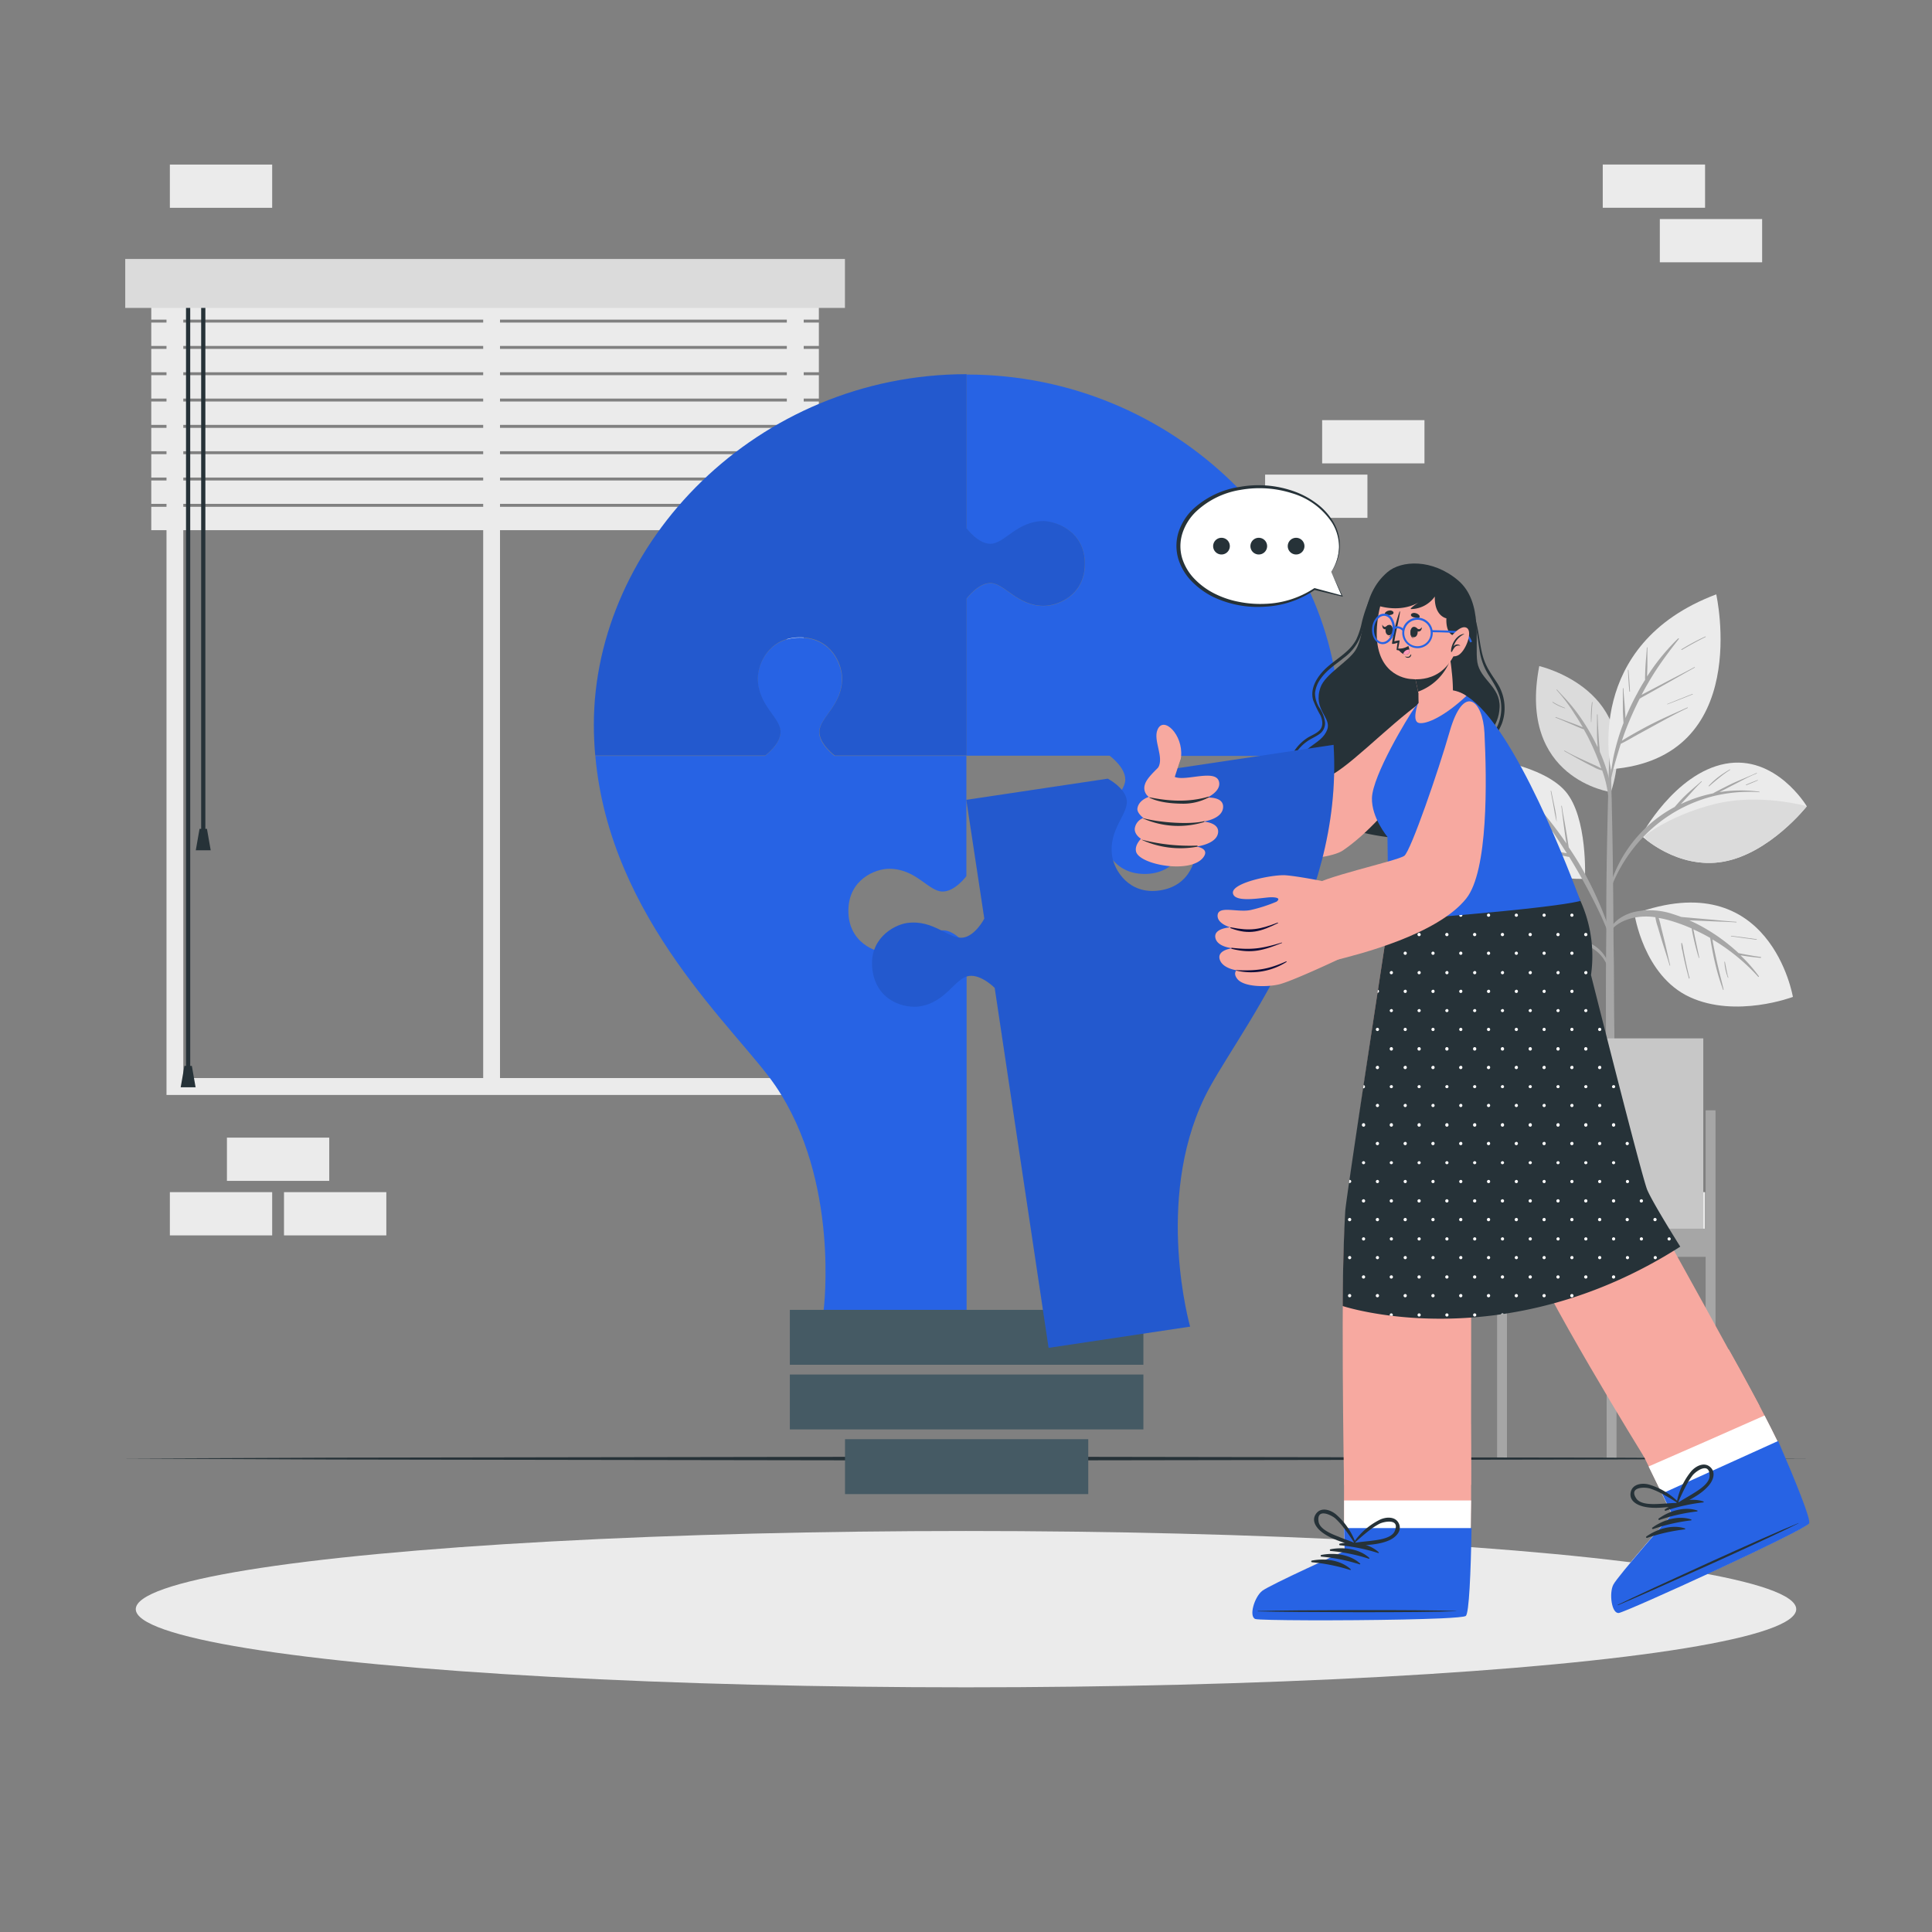 <svg xmlns="http://www.w3.org/2000/svg" viewBox="0 0 500 500"><rect x="0" y="0" width="500" height="500" fill="#808080" stroke="none"/><g id="freepik--background-complete--inject-15"><rect x="58.73" y="294.42" width="26.48" height="11.19" style="fill:#ebebeb"></rect><rect x="43.96" y="308.53" width="26.48" height="11.19" style="fill:#ebebeb"></rect><rect x="73.5" y="308.53" width="26.48" height="11.19" style="fill:#ebebeb"></rect><rect x="414.79" y="308.53" width="26.48" height="11.19" style="fill:#ebebeb"></rect><rect x="414.79" y="42.58" width="26.48" height="11.19" style="fill:#ebebeb"></rect><rect x="429.56" y="56.69" width="26.48" height="11.19" style="fill:#ebebeb"></rect><rect x="43.96" y="42.59" width="26.48" height="11.19" style="fill:#ebebeb"></rect><rect x="327.4" y="122.83" width="26.48" height="11.19" transform="translate(681.29 256.85) rotate(180)" style="fill:#ebebeb"></rect><rect x="342.18" y="108.72" width="26.48" height="11.19" transform="translate(710.83 228.64) rotate(180)" style="fill:#ebebeb"></rect><path d="M43.09,67.88H208V283.37H43.09Zm160.54,4.34H47.44V279H203.63Z" style="fill:#ebebeb"></path><rect x="125.05" y="73.36" width="4.35" height="207.84" style="fill:#ebebeb"></rect><rect x="39.15" y="76.66" width="172.77" height="6.05" transform="translate(251.07 159.38) rotate(180)" style="fill:#ebebeb"></rect><rect x="39.15" y="83.48" width="172.77" height="6.05" transform="translate(251.07 173.01) rotate(180)" style="fill:#ebebeb"></rect><rect x="39.15" y="90.29" width="172.77" height="6.05" transform="translate(251.07 186.63) rotate(180)" style="fill:#ebebeb"></rect><rect x="39.15" y="97.1" width="172.77" height="6.05" transform="translate(251.07 200.25) rotate(180)" style="fill:#ebebeb"></rect><rect x="39.15" y="103.91" width="172.77" height="6.05" transform="translate(251.07 213.87) rotate(180)" style="fill:#ebebeb"></rect><rect x="39.15" y="110.72" width="172.77" height="6.05" transform="translate(251.07 227.5) rotate(180)" style="fill:#ebebeb"></rect><rect x="39.15" y="117.53" width="172.77" height="6.05" transform="translate(251.07 241.12) rotate(180)" style="fill:#ebebeb"></rect><rect x="39.15" y="124.34" width="172.77" height="6.05" transform="translate(251.07 254.74) rotate(180)" style="fill:#ebebeb"></rect><rect x="39.15" y="131.15" width="172.77" height="6.05" transform="translate(251.07 268.36) rotate(180)" style="fill:#ebebeb"></rect><rect x="52.06" y="75.44" width="1.09" height="139.55" style="fill:#263238"></rect><polygon points="50.67 220.05 54.53 220.05 53.56 214.51 51.64 214.51 50.67 220.05" style="fill:#263238"></polygon><rect x="48.14" y="75.44" width="1.09" height="201.88" style="fill:#263238"></rect><polygon points="46.76 281.39 50.62 281.39 49.65 275.85 47.73 275.85 46.76 281.39" style="fill:#263238"></polygon><rect x="32.4" y="67.03" width="186.26" height="12.67" transform="translate(251.07 146.72) rotate(180)" style="fill:#dbdbdb"></rect><path d="M416.91,205s-24.21-3.39-18.55-32.62C398.36,172.4,425.41,178.48,416.91,205Z" style="fill:#dbdbdb"></path><path d="M415.69,198.92q-.72-2.22-1.65-4.36c0-.19-.05-.37-.06-.55,0-.4-.07-.81-.1-1.21-.07-.87-.13-1.74-.18-2.62-.1-1.74-.21-3.49-.24-5.24,0-.09-.15-.09-.15,0,0,1.75,0,3.49,0,5.24,0,.88.08,1.75.14,2.62,0,.2,0,.39,0,.58a52.17,52.17,0,0,0-4.85-8.3c-.83-1.16-1.71-2.28-2.65-3.35s-2-2.16-3-3.25c-.06-.07-.17,0-.1.1a43.39,43.39,0,0,1,4.66,6.21c.74,1.11,1.43,2.25,2.1,3.41l-.23-.08-.86-.35q-1-.39-2-.75l-3.89-1.45c-.08,0-.13.11-.06.14,1.29.51,2.56,1.05,3.84,1.6l1.87.81.95.39a3,3,0,0,0,.64.22c.49.88,1,1.76,1.42,2.66a62.74,62.74,0,0,1,2.95,7l.18.5a14.47,14.47,0,0,0-2-1c-.83-.39-1.67-.76-2.5-1.14-1.7-.78-3.39-1.57-5-2.49a.07.07,0,1,0-.07.13c1.66.9,3.29,1.87,5,2.78.83.45,1.67.89,2.52,1.3a7.94,7.94,0,0,0,2.27.91,28.46,28.46,0,0,1,1.59,6.87c.27,3.3.24,6.63.32,9.95,0,.05.08.05.09,0,.24-3,.37-6,.39-9.05A26.35,26.35,0,0,0,415.69,198.92Z" style="fill:#a6a6a6"></path><path d="M412,181.73a28.69,28.69,0,0,0-.24,5.16s.07,0,.07,0c.1-1.71.12-3.41.31-5.11C412.11,181.67,412,181.64,412,181.73Z" style="fill:#a6a6a6"></path><path d="M405,183.19a18.65,18.65,0,0,1-3.11-1.52c-.08-.06-.16.07-.08.12A12,12,0,0,0,405,183.3C405.06,183.31,405.1,183.22,405,183.19Z" style="fill:#a6a6a6"></path><path d="M417.68,251.41c0-2.67-.07-5.35-.1-8-.05-8.89-.12-17.77-.28-26.65q-.19-10.59-.49-21.16a.11.11,0,0,0-.06-.09c0-1.93,0-3.85,0-5.78,0-.05,0-.07-.11-.07s-.12,0-.12.08l0,5.78s-.06.05-.06.09c-.35,12.55-.67,25.1-.75,37.66,0,2.55,0,5.1,0,7.65q-.14,12.28-.09,24.56c0,1.3,0,2.61,0,3.91,0,7.49.07,15,.08,22.46,0,.41.44.61.92.63s1.12-.2,1.12-.66c0-8.26.06-16.51.06-24.77C417.7,261.82,417.72,256.62,417.68,251.41Z" style="fill:#a6a6a6"></path><path d="M407.57,243.28s-11.64-8.62-22.69-2.79-12.78,28.3-12.78,28.3,16.22,2.32,26.44-7.41C408.39,252,407.57,243.28,407.57,243.28Z" style="fill:#ebebeb"></path><path d="M410.75,243.82a13.83,13.83,0,0,0-6.75-.88,8.44,8.44,0,0,0-1.42-.14l-1.65-.13c-1.13-.08-2.26-.15-3.39-.24-2.3-.17-4.6-.31-6.89-.54-.09,0-.1.14,0,.15,2.27.29,4.53.61,6.8.84,1.17.12,2.34.24,3.52.32l.85.09c-.35.07-.69.16-1,.25a27.47,27.47,0,0,0-5.28,2.15c-.92.16-1.83.42-2.73.63-1.44.34-2.87.71-4.31,1.09-2.82.74-5.62,1.57-8.43,2.39-.09,0,0,.16.05.14,2.8-.69,5.62-1.32,8.43-2,1.36-.32,2.73-.64,4.09-1l1.07-.25a34.17,34.17,0,0,0-8.27,7.2,44.72,44.72,0,0,0-5.75,9.07c-.05.08.07.16.12.08a44.2,44.2,0,0,1,7-9.14l-.15.47c-.22.68-.43,1.37-.65,2.06-.43,1.37-.87,2.74-1.28,4.11a.08.08,0,0,0,.15,0c.49-1.33.95-2.67,1.42-4l.69-2c.12-.34.24-.68.35-1l.12-.31a39.11,39.11,0,0,1,4.12-3.52,31.63,31.63,0,0,1,6.19-3.55q-.06.31-.12.6c-.12.53-.24,1.06-.34,1.59-.23,1.1-.45,2.21-.66,3.31-.44,2.26-.71,4.54-1.13,6.79a.07.07,0,1,0,.14,0c.52-2.27,1.19-4.5,1.7-6.77.25-1.13.51-2.27.74-3.41l.33-1.6a8.72,8.72,0,0,0,.16-.89l.63-.26c3.06-1.13,6.43-1.95,9.69-1.32a9.48,9.48,0,0,1,7,5.61c.1.25.5.1.45-.16A9,9,0,0,0,410.75,243.82Z" style="fill:#a6a6a6"></path><path d="M392.92,253.41c-.33,1.48-.65,3-1,4.43a31.62,31.62,0,0,0-.81,4.3c0,.06.07.06.09,0a32,32,0,0,0,1-4.33c.29-1.46.57-2.92.86-4.37C393.08,253.36,392.94,253.32,392.92,253.41Z" style="fill:#a6a6a6"></path><path d="M381.66,257.16c-1.48.75-2.92,1.61-4.47,2.23-.09,0,0,.18.06.13a46.79,46.79,0,0,0,4.45-2.3S381.7,257.14,381.66,257.16Z" style="fill:#a6a6a6"></path><path d="M410.19,227.44s-14.23.91-20.85-8.47-5.13-22.79-5.13-22.79,15,1.82,20.88,8.56S410.19,227.44,410.19,227.44Z" style="fill:#ebebeb"></path><path d="M416.87,241.48c-.49-1.52-1.1-3-1.68-4.52s-1.14-2.86-1.77-4.26a90.46,90.46,0,0,0-4.26-8.39c-1-1.73-2.08-3.4-3.19-5.06,0-.25-.07-.5-.11-.76-.07-.44-.13-.88-.2-1.32-.14-.9-.3-1.8-.45-2.7-.33-2-.73-3.91-1-5.88,0-.09-.16-.09-.14,0,.28,1.94.48,3.9.75,5.84.13,1,.26,1.91.4,2.86.06.35.11.69.17,1a103.6,103.6,0,0,0-7-9.13c-.34-.4-.7-.78-1-1.17,0-.11-.09-.21-.13-.32-.11-.27-.21-.54-.31-.82-.21-.56-.42-1.13-.62-1.69-.4-1.12-.76-2.24-1.06-3.39,0-.09-.16-.05-.14,0,.29,1.17.59,2.34.93,3.49.17.56.35,1.11.54,1.66l.11.27c-1.82-2-3.72-3.89-5.64-5.78-.06-.07-.17,0-.1.11A101.41,101.41,0,0,1,400.93,214a10.3,10.3,0,0,0-1.06-.27c-1.09-.21-2.2-.37-3.31-.51-2.31-.29-4.63-.59-6.94-.95-.09,0-.13.13,0,.14,2.2.44,4.39.93,6.58,1.44,1,.24,2.07.44,3.11.64a21,21,0,0,1,2.5.71c.23.33.47.66.69,1,1,1.52,2,3.07,3,4.63l-1.45-.28c-1.1-.21-2.2-.41-3.31-.59-2.17-.36-4.34-.74-6.49-1.23-.09,0-.12.12,0,.15,2.17.51,4.33,1.1,6.49,1.68,1,.28,2.09.53,3.15.76.52.12,1.05.24,1.58.34a3.18,3.18,0,0,0,.64.11q3.12,5.07,5.83,10.35c.8,1.54,1.56,3.11,2.3,4.68s1.41,3.27,2.12,4.91C416.47,242,417,241.84,416.87,241.48Z" style="fill:#a6a6a6"></path><path d="M402.31,208.78c-.28-1.36-.56-2.71-.86-4.07,0-.09-.16-.05-.14,0,.27,1.33.52,2.67.76,4s.44,2.68.81,4c0,0,.05,0,0,0A27.77,27.77,0,0,0,402.31,208.78Z" style="fill:#a6a6a6"></path><path d="M394,208.38c-.66-.33-1.35-.59-2-.86l-1.08-.42-.55-.22a2.69,2.69,0,0,1-.6-.27c-.11-.08-.18.11-.07.13a2.31,2.31,0,0,1,.61.25l.54.24,1,.46a17.29,17.29,0,0,0,2.1.83C394,208.55,394.08,208.42,394,208.38Z" style="fill:#a6a6a6"></path><path d="M424.76,216.25s8.61-16.09,21.71-18.58,21.13,11,21.13,11S458,220.87,446,223,424.76,216.25,424.76,216.25Z" style="fill:#ebebeb"></path><path d="M455.25,204.88A35.36,35.36,0,0,0,445,205l.58-.32c1-.49,1.94-1,2.91-1.5,2-1,4-2.16,6.15-3a.07.07,0,1,0-.06-.13c-2.05.95-4.17,1.75-6.23,2.7-1,.47-2,1-3,1.49-.64.35-1.36.67-2,1.08A35.84,35.84,0,0,0,435,208.1c.54-.6,1.09-1.19,1.64-1.79,1.22-1.34,2.42-2.74,3.76-4,.07-.06,0-.16-.11-.1-1.37,1.25-2.82,2.4-4.15,3.69q-1,.94-1.86,1.95c-.3.34-.6.68-.89,1a34.5,34.5,0,0,0-17.56,23.72c0,.09.11.14.14,0a39.54,39.54,0,0,1,9.63-16.3,37.78,37.78,0,0,1,17.55-10.16,38.67,38.67,0,0,1,12.12-1.1C455.41,205.15,455.42,204.91,455.25,204.88Z" style="fill:#a6a6a6"></path><path d="M467.6,208.66S458,220.87,446,223c-9.17,1.63-16.71-3.16-19.78-5.51l-.66-1.09s6.2-5.23,17.94-8.25S467.6,208.66,467.6,208.66Z" style="fill:#dbdbdb"></path><path d="M447.65,199.15a29.84,29.84,0,0,0-2.91,1.92,18.5,18.5,0,0,0-2.53,2.31.08.08,0,0,0,.11.11c.87-.76,1.74-1.51,2.65-2.23a28.26,28.26,0,0,1,2.75-2A.07.07,0,1,0,447.65,199.15Z" style="fill:#a6a6a6"></path><path d="M454.84,201.87c-.49.2-1,.38-1.47.58l-1.46.6c-.1,0-.05.22,0,.17l1.46-.59,1.46-.62C455,202,454.92,201.83,454.84,201.87Z" style="fill:#a6a6a6"></path><path d="M423,236.5s2.3,16,14.3,21.54S464,258,464,258,458.22,223.51,423,236.5Z" style="fill:#ebebeb"></path><path d="M455.7,247.66c-1.1-.13-2.2-.32-3.3-.52-.54-.09-1.08-.2-1.61-.3l-.84-.17c-.33-.3-.65-.61-1-.9a48,48,0,0,0-7.34-5.32,41.31,41.31,0,0,0-4.39-2.26h.22l4,.17c2.64.12,5.27.18,7.9.35.1,0,.09-.14,0-.15-2.64-.17-5.27-.47-7.91-.69l-3.84-.34-2-.18-.5-.05c-.69-.26-1.38-.5-2.07-.71a18.73,18.73,0,0,0-10.17-.56c-3,.77-6,2.75-6.81,5.93,0,.11.14.19.19.08,1.13-2.66,4.08-4,6.74-4.56a16,16,0,0,1,5.44-.1,12.68,12.68,0,0,0,.6,2.41c.33,1.12.66,2.25,1,3.37.68,2.24,1.43,4.46,2.1,6.71,0,.09.16,0,.14,0-.56-2.24-1-4.5-1.57-6.74-.27-1.1-.54-2.2-.82-3.3a18.17,18.17,0,0,0-.6-2.27,27,27,0,0,1,3.11.73,44.94,44.94,0,0,1,5.44,2c.18,1.13.43,2.26.69,3.38.33,1.41.7,2.81,1.14,4.18a.07.07,0,0,0,.14,0l-.06-.26h0c-.27-1.31-.56-2.61-.83-3.91-.22-1-.43-2.11-.65-3.16q2.24,1,4.37,2.22c0,.32.11.66.15,1,.09.55.19,1.1.29,1.64.23,1.23.47,2.46.77,3.68a56.34,56.34,0,0,0,2.06,6.94.07.07,0,0,0,0,.09l.07.08c.05.06.14,0,.12-.08-.55-2.36-1.19-4.71-1.71-7.08-.26-1.19-.52-2.37-.76-3.56-.12-.59-.22-1.19-.34-1.79,0-.16-.05-.35-.08-.53a48,48,0,0,1,4.67,3.12,50.37,50.37,0,0,1,7.16,6.53c.08.09.25,0,.17-.15a43.09,43.09,0,0,0-2.86-3.49c-.6-.64-1.23-1.27-1.87-1.88l.2,0c.56.1,1.13.18,1.69.26,1.11.15,2.23.26,3.34.38C455.76,247.81,455.8,247.67,455.7,247.66Z" style="fill:#a6a6a6"></path><path d="M447.27,253.07h0c0-.14,0-.28-.07-.41s-.12-.35-.14-.53h0c-.25-1.07-.45-2.14-.65-3.22,0-.08-.13,0-.13,0a13.21,13.21,0,0,0,.92,4.16s.09,0,.08,0Z" style="fill:#a6a6a6"></path><path d="M437.23,252.81a.08.08,0,0,0-.08-.06c-.33-1.42-.66-2.83-.95-4.25-.15-.75-.31-1.5-.45-2.25-.08-.4-.15-.81-.22-1.21a4.07,4.07,0,0,0-.26-1c0-.05-.13,0-.14,0a7.14,7.14,0,0,0,.3,2.14c.15.78.3,1.56.47,2.33.35,1.58.75,3.15,1.19,4.7,0,.08.17.06.16,0S437.23,252.93,437.23,252.81Z" style="fill:#a6a6a6"></path><path d="M454.61,243.06c-2.19-.3-4.38-.62-6.58-.88-.09,0-.13.13,0,.14,2.18.32,4.38.6,6.57.89C454.67,243.22,454.7,243.07,454.61,243.06Z" style="fill:#a6a6a6"></path><path d="M416.89,199.07s-7.34-32.22,27.27-45.25C444.16,153.82,453.75,196.22,416.89,199.07Z" style="fill:#ebebeb"></path><path d="M424.36,180.8l.38-.23,1.95-1.09,4-2.25c2.64-1.47,5.25-3,7.91-4.46.08,0,0-.17-.08-.12-2.67,1.45-5.38,2.8-8.06,4.22l-4,2.1-1.62.85c1.16-2.19,2.39-4.33,3.75-6.4,1.81-2.76,3.79-5.39,5.85-8a.12.12,0,1,0-.17-.16,54.72,54.72,0,0,0-8,9.81c0-.11,0-.23,0-.34,0-.8.06-1.6.07-2.4,0-1.57,0-3.15,0-4.72,0-.09-.14-.09-.14,0-.07,1.55-.25,3.09-.34,4.64-.05.77-.08,1.55-.1,2.32,0,.42-.05.89,0,1.35-.71,1.13-1.4,2.28-2,3.45a59.46,59.46,0,0,0-3.1,6.49c0-.8-.08-1.61-.13-2.41-.1-1.76-.32-3.52-.39-5.28,0-.1-.15-.09-.15,0,0,1.77,0,3.53,0,5.3,0,.88.06,1.76.11,2.64l.06,1a58.28,58.28,0,0,0-2.61,8.86,96.48,96.48,0,0,0-1.29,9.72,0,0,0,1,0,0,0,52.65,52.65,0,0,1,1.83-8.67c.43-1.52.88-3,1.37-4.53,1.44-.68,2.82-1.53,4.21-2.3l4.35-2.38c2.88-1.58,5.77-3.19,8.75-4.59.08,0,0-.17-.08-.13-3,1.37-6.06,2.67-9,4.16-1.48.74-2.93,1.53-4.37,2.34-1.2.68-2.44,1.36-3.58,2.13.33-1,.68-2,1.07-3A85.76,85.76,0,0,1,424.36,180.8Z" style="fill:#a6a6a6"></path><path d="M421.45,173.43c0-.09-.16-.09-.15,0,.12,1.84.18,3.67.38,5.51,0,.1.17.1.16,0C421.78,177.1,421.58,175.27,421.45,173.43Z" style="fill:#a6a6a6"></path><path d="M438,179.59c-2.17.87-4.35,1.7-6.51,2.6-.06,0,0,.12,0,.1,2.19-.82,4.35-1.71,6.52-2.56C438.17,179.69,438.13,179.55,438,179.59Z" style="fill:#a6a6a6"></path><path d="M441.33,164.73a56.73,56.73,0,0,0-6.15,3.3.09.09,0,0,0,.09.16c2-1.18,4.05-2.3,6.14-3.34C441.49,164.81,441.42,164.69,441.33,164.73Z" style="fill:#a6a6a6"></path><rect x="390.89" y="268.73" width="49.92" height="52.62" style="fill:#c7c7c7"></rect><rect x="387.45" y="287.35" width="2.55" height="90.13" style="fill:#a6a6a6"></rect><rect x="441.42" y="287.35" width="2.55" height="90.13" style="fill:#a6a6a6"></rect><rect x="415.8" y="287.35" width="2.55" height="90.13" style="fill:#a6a6a6"></rect><rect x="388.73" y="317.98" width="53.97" height="7.29" style="fill:#a6a6a6"></rect></g><g id="freepik--Floor--inject-15"><polygon points="31.22 377.48 85.91 377.24 140.61 377.15 250 376.98 359.39 377.15 414.09 377.23 468.78 377.48 414.09 377.72 359.39 377.81 250 377.98 140.61 377.81 85.91 377.72 31.22 377.48" style="fill:#263238"></polygon></g><g id="freepik--Shadow--inject-15"><ellipse cx="250" cy="416.45" rx="214.86" ry="20.23" style="fill:#ebebeb"></ellipse></g><g id="freepik--light-bulb--inject-15"><path d="M301.26,201.73c0,3.7,5.89,6.81,5.89,13.84,0,3.6-2.73,10.61-10.91,10.61s-10.91-7-10.91-10.61c0-7,5.89-10.14,5.89-13.84,0-3.22-4.05-6.15-4.05-6.15h-37V154.94s2.93-4,6.15-4c3.7,0,6.81,5.89,13.84,5.89,3.6,0,10.61-2.73,10.61-10.91s-7-10.91-10.61-10.91c-7,0-10.14,5.89-13.84,5.89-3.22,0-6.15-4-6.15-4V96.93c54.18,0,96.47,43.68,96.47,90.7q0,4.06-.36,8h-41S301.26,198.51,301.26,201.73Z" style="fill:#2763E4"></path><path d="M219.56,235.74c0,8.18,7,10.91,10.62,10.91,7,0,10.14-5.89,13.84-5.89,3.22,0,6.14,4,6.14,4V339h-37s4.29-33.34-12.48-58c-9.75-14.36-42.85-42.77-46.61-85.37h43.89s4-2.92,4-6.14c0-3.7-5.89-6.81-5.89-13.84,0-3.6,2.73-10.62,10.91-10.62s10.91,7,10.91,10.62c0,7-5.89,10.14-5.89,13.84,0,3.22,4,6.14,4,6.14h34.1v31.1s-2.92,4-6.14,4c-3.7,0-6.81-5.89-13.84-5.89C226.58,224.83,219.56,227.56,219.56,235.74Z" style="fill:#2763E4"></path><path d="M280.76,145.88c0,8.18-7,10.91-10.61,10.91-7,0-10.14-5.89-13.84-5.89-3.22,0-6.15,4-6.15,4v40.64h-34.1s-4-2.92-4-6.14c0-3.7,5.89-6.81,5.89-13.84,0-3.6-2.73-10.62-10.91-10.62s-10.91,7-10.91,10.62c0,7,5.89,10.14,5.89,13.84,0,3.22-4,6.14-4,6.14H154.05q-.36-3.89-.36-8c0-47,42.29-90.7,96.47-90.7v39.89s2.93,4,6.15,4c3.7,0,6.81-5.89,13.84-5.89C273.75,135,280.76,137.7,280.76,145.88Z" style="fill:#2763E4"></path><path d="M280.76,145.88c0,8.18-7,10.91-10.61,10.91-7,0-10.14-5.89-13.84-5.89-3.22,0-6.15,4-6.15,4v40.64h-34.1s-4-2.92-4-6.14c0-3.7,5.89-6.81,5.89-13.84,0-3.6-2.73-10.62-10.91-10.62s-10.91,7-10.91,10.62c0,7,5.89,10.14,5.89,13.84,0,3.22-4,6.14-4,6.14H154.05q-.36-3.89-.36-8c0-47,42.29-90.7,96.47-90.7v39.89s2.93,4,6.15,4c3.7,0,6.81-5.89,13.84-5.89C273.75,135,280.76,137.7,280.76,145.88Z" style="opacity:0.1"></path><rect x="204.41" y="338.99" width="91.5" height="14.21" style="fill:#455a64"></rect><rect x="204.41" y="355.72" width="91.5" height="14.21" style="fill:#455a64"></rect><rect x="218.69" y="372.46" width="62.95" height="14.21" style="fill:#455a64"></rect></g><g id="freepik--character-2--inject-15"><path d="M325,418.87c1.77.59,52.21.44,54.14-.78.72-.45,1.13-7.81,1.37-16.7.05-1.92.09-3.9.12-5.92,0-2.39.07-4.8.09-7.15.06-10.53-.09-19.81-.09-19.81H347.83l0,19.81v7.15l.17,5.92s-19.29,8.7-21.25,10.27S323.28,418.29,325,418.87Z" style="fill: rgb(247, 169, 160);"></path><path d="M325,418.87c1.77.59,52.21.44,54.14-.78.72-.45,1.13-7.81,1.37-16.7.05-1.92.09-3.9.12-5.92,0-2.39.07-4.8.09-7.15H347.85v7.15l.17,5.92s-19.29,8.7-21.25,10.27S323.28,418.29,325,418.87Z" style="fill:#fff"></path><path d="M324.89,419c1.15.38,22.63.45,38.28.13,3.62-.08,6.93-.18,9.6-.29,3.68-.17,6.15-.37,6.56-.63.88-.57,1.31-11.36,1.51-22.75h-33l.17,5.95s-19.39,8.75-21.37,10.32S323.12,418.35,324.89,419Z" style="fill:#2763E4"></path><path d="M325.61,416.92c8.5-.24,42.82-.38,51.24,0,.07,0,.07.05,0,.05-8.42.42-42.74.28-51.24.05C325.43,417.05,325.43,416.92,325.61,416.92Z" style="fill:#263238"></path><path d="M346.8,399.48c3.34-.63,7.43-.13,10,2.24.1.1,0,.24-.14.2a47.21,47.21,0,0,0-9.85-2A.21.21,0,0,1,346.8,399.48Z" style="fill:#263238"></path><path d="M344.38,400.94c3.35-.63,7.44-.13,10,2.25.1.09,0,.23-.14.2a46,46,0,0,0-9.85-2A.22.22,0,0,1,344.38,400.94Z" style="fill:#263238"></path><path d="M342,402.41c3.35-.64,7.44-.14,10,2.24.1.09,0,.23-.15.2a47,47,0,0,0-9.84-2A.21.21,0,0,1,342,402.41Z" style="fill:#263238"></path><path d="M339.56,403.87c3.35-.64,7.44-.13,10,2.24.09.09,0,.23-.15.2a47.12,47.12,0,0,0-9.84-2A.21.21,0,0,1,339.56,403.87Z" style="fill:#263238"></path><path d="M342.11,396.52c2.37,1.83,5.45,2.58,8.22,3.59.28.11.51-.16.52-.42a.09.09,0,0,0,.08-.12,17.9,17.9,0,0,0-5.18-7.65c-1.4-1.17-3.85-2-5.16-.16S340.72,395.45,342.11,396.52Zm-.86-2.69c-.6-3.67,3.34-1.75,4.34-.85a18.9,18.9,0,0,1,1.78,1.91,53.85,53.85,0,0,1,3.12,4.4c-1.33-.58-2.69-1-4-1.57C344.84,397.08,341.58,395.85,341.25,393.83Z" style="fill:#263238"></path><path d="M362.09,394.44c-.82-2.08-3.39-1.91-5-1.13a17.77,17.77,0,0,0-6.92,6.12.08.08,0,0,0,0,.13.42.42,0,0,0,.41.54c2.93-.29,6.1-.24,8.85-1.43C361,398,362.86,396.41,362.09,394.44Zm-7.16,4.31c-1.44.18-2.88.28-4.31.52a52.74,52.74,0,0,1,4.12-3.49,19.47,19.47,0,0,1,2.2-1.4c1.19-.63,5.49-1.5,4,1.9C360.11,398.16,356.64,398.53,354.93,398.75Z" style="fill:#263238"></path><path d="M391.63,228.55s-10.66,87.79-10.87,88.9c0,.15-.05,66.83-.05,66.83H347.84s-1-55.81.37-68.84c1.73-16.61,12.63-86.89,12.63-86.89Z" style="fill: rgb(247, 169, 160);"></path><path d="M419,417.31c1.85-.2,47.74-21.14,49-23.05.47-.72-2.19-7.58-5.64-15.78-.74-1.77-1.44-3.64-2.33-5.45-1.11-2.27-2.24-4.53-3.37-6.7-4.84-9.43-9.29-17.16-9.29-17.16l-29.07,13.16,8.39,17.19,3.44,7.05,2.6,5.33s-14,15.88-15.12,18.11S417.19,417.5,419,417.31Z" style="fill: rgb(247, 169, 160);"></path><path d="M419,417.31c1.85-.2,47.74-21.14,49-23.05.47-.72-2.19-7.58-5.64-15.78-.74-1.77-1.44-3.64-2.33-5.45-1.11-2.27-2.24-4.53-3.37-6.7-9,4-21.91,9.68-30,13.19l3.44,7.05,2.6,5.33s-14,15.88-15.12,18.11S417.19,417.5,419,417.31Z" style="fill:#fff"></path><path d="M418.93,417.44c1.85-.2,48-21.26,49.26-23.18.58-.88-3.49-10.89-8-21.34l-30.06,13.61,2.61,5.35s-14.07,16-15.21,18.22S417.07,417.63,418.93,417.44Z" style="fill:#2763E4"></path><path d="M418.75,415.29c7.65-3.72,38.85-18,46.69-21.11.07,0,.09,0,0,.05-7.51,3.86-38.82,17.89-46.67,21.18C418.64,415.48,418.58,415.37,418.75,415.29Z" style="fill:#263238"></path><path d="M430.85,390.66c2.79-2,6.72-3.19,10-2.08.13,0,.07.23-.05.24A47.3,47.3,0,0,0,431,391,.22.22,0,0,1,430.85,390.66Z" style="fill:#263238"></path><path d="M429.26,393c2.78-2,6.72-3.19,10-2.08.13,0,.06.22-.05.24a46.38,46.38,0,0,0-9.8,2.22A.22.22,0,0,1,429.26,393Z" style="fill:#263238"></path><path d="M427.67,395.32c2.78-2,6.72-3.19,10-2.09.13,0,.07.23,0,.24a47.26,47.26,0,0,0-9.81,2.23A.21.21,0,0,1,427.67,395.32Z" style="fill:#263238"></path><path d="M426.07,397.64c2.79-1.95,6.73-3.19,10-2.08.13,0,.07.23-.05.24a48,48,0,0,0-9.8,2.22A.22.22,0,0,1,426.07,397.64Z" style="fill:#263238"></path><path d="M425.36,389.9c2.92.69,6,.1,9-.12a.41.41,0,0,0,.3-.6c.05,0,.08-.09,0-.14a17.93,17.93,0,0,0-7.87-4.83c-1.76-.49-4.33-.21-4.77,2S423.66,389.5,425.36,389.9Zm-1.89-2.09c-2.06-3.1,2.32-3,3.6-2.57a17.53,17.53,0,0,1,2.41,1,52.91,52.91,0,0,1,4.66,2.72c-1.45,0-2.88.16-4.33.23C428.08,389.28,424.6,389.51,423.47,387.81Z" style="fill:#263238"></path><path d="M442.7,379.76c-1.6-1.56-3.88-.34-5.05,1.05a17.92,17.92,0,0,0-3.79,8.43c0,.07.05.1.1.1.06.25.33.48.59.33,2.55-1.48,5.46-2.74,7.48-5C443.21,383.42,444.22,381.24,442.7,379.76ZM438,386.64c-1.24.76-2.5,1.45-3.71,2.25a51.66,51.66,0,0,1,2.32-4.87,18.64,18.64,0,0,1,1.42-2.19c.83-1.06,4.38-3.63,4.42.09C442.44,384,439.43,385.74,438,386.64Z" style="fill:#263238"></path><path d="M360.84,228.55s2.38,12.68,11.23,19.13c0,0,19.51,65.28,22,72.77,4.37,12.9,31.4,56.59,31.4,56.59l29.9-13.19S428.32,314.4,425,309.06c-1.66-2.72-14.33-55.42-14.15-56.78,2.18-16.22-5.52-23.81-5.52-23.81Z" style="fill: rgb(247, 169, 160);"></path><path d="M360.84,228.55h45.67a34.72,34.72,0,0,1,5.24,23.79s13.14,52.19,14.54,55.56,8.56,14.73,8.56,14.73C389.11,351.85,347.49,338,347.49,338s0-13,.66-24.56C348.35,309.89,360.84,228.55,360.84,228.55Z" style="fill:#263238"></path><path d="M364.08,236.85a.41.41,0,1,1-.82,0,.41.41,0,0,1,.82,0Zm6.78-.41a.41.41,0,0,0-.41.41.41.41,0,1,0,.82,0A.41.41,0,0,0,370.86,236.44Zm7.19,0a.41.41,0,0,0-.41.41.41.41,0,1,0,.82,0A.41.41,0,0,0,378.05,236.44Zm7.19,0a.41.41,0,0,0-.41.41.41.41,0,1,0,.82,0A.41.41,0,0,0,385.24,236.44Zm7.19,0a.41.41,0,0,0-.41.41.41.41,0,1,0,.82,0A.41.41,0,0,0,392.43,236.44Zm7.19,0a.41.41,0,0,0-.41.41.41.41,0,1,0,.82,0A.41.41,0,0,0,399.62,236.44Zm7.19,0a.41.41,0,0,0-.41.41.41.41,0,1,0,.82,0A.41.41,0,0,0,406.81,236.44Zm-46.45-4.74c0,.21-.07.44-.11.68a.4.4,0,0,0,.24-.37A.44.44,0,0,0,360.36,231.7Zm6.9-.1a.41.41,0,1,0,.42.41A.41.41,0,0,0,367.26,231.6Zm7.19,0a.41.41,0,1,0,.42.41A.41.41,0,0,0,374.45,231.6Zm7.19,0a.41.41,0,1,0,.42.41A.41.41,0,0,0,381.64,231.6Zm7.19,0a.41.41,0,1,0,.42.41A.41.41,0,0,0,388.83,231.6Zm7.19,0a.41.41,0,1,0,.42.41A.41.41,0,0,0,396,231.6Zm7.19,0a.41.41,0,1,0,.42.41A.41.41,0,0,0,403.21,231.6Zm-39.54,14.68a.41.41,0,0,0-.41.42.41.41,0,0,0,.82,0A.41.41,0,0,0,363.67,246.28Zm7.19,0a.41.41,0,0,0-.41.42.41.41,0,0,0,.82,0A.41.41,0,0,0,370.86,246.28Zm7.19,0a.41.41,0,0,0-.41.42.41.41,0,0,0,.82,0A.41.41,0,0,0,378.05,246.28Zm7.19,0a.41.41,0,0,0-.41.42.41.41,0,0,0,.82,0A.41.41,0,0,0,385.24,246.28Zm7.19,0a.41.41,0,0,0-.41.42.41.41,0,0,0,.82,0A.41.41,0,0,0,392.43,246.28Zm7.19,0a.41.41,0,0,0-.41.42.41.41,0,0,0,.82,0A.41.41,0,0,0,399.62,246.28Zm7.19,0a.41.41,0,0,0-.41.42.41.41,0,0,0,.82,0A.41.41,0,0,0,406.81,246.28Zm-46.73-4.84a.42.42,0,1,0,.41.42A.42.42,0,0,0,360.08,241.44Zm7.18,0a.42.42,0,1,0,.42.42A.42.42,0,0,0,367.26,241.44Zm7.19,0a.42.42,0,1,0,.42.42A.42.42,0,0,0,374.45,241.44Zm7.19,0a.42.42,0,1,0,.42.42A.42.42,0,0,0,381.64,241.44Zm7.19,0a.42.42,0,1,0,.42.42A.42.42,0,0,0,388.83,241.44Zm7.19,0a.42.42,0,1,0,.42.42A.42.42,0,0,0,396,241.44Zm7.19,0a.42.42,0,1,0,.42.42A.42.42,0,0,0,403.21,241.44Zm7.19,0a.42.42,0,1,0,.42.42A.42.42,0,0,0,410.4,241.44Zm-53.78,14.72-.12.79a.41.41,0,0,0,.39-.41A.39.39,0,0,0,356.62,256.16Zm7.05,0a.41.41,0,0,0-.41.41.41.41,0,1,0,.82,0A.41.41,0,0,0,363.67,256.13Zm7.19,0a.41.41,0,0,0-.41.41.41.41,0,1,0,.82,0A.41.41,0,0,0,370.86,256.13Zm7.19,0a.41.41,0,0,0-.41.41.41.41,0,1,0,.82,0A.41.41,0,0,0,378.05,256.13Zm7.19,0a.41.41,0,0,0-.41.41.41.41,0,1,0,.82,0A.41.41,0,0,0,385.24,256.13Zm7.19,0a.41.41,0,0,0-.41.41.41.41,0,1,0,.82,0A.41.41,0,0,0,392.43,256.13Zm7.19,0a.41.41,0,0,0-.41.41.41.41,0,1,0,.82,0A.41.41,0,0,0,399.62,256.13Zm7.19,0a.41.41,0,0,0-.41.41.41.41,0,1,0,.82,0A.41.41,0,0,0,406.81,256.13Zm-46.73-4.84a.41.41,0,1,0,.41.41A.41.41,0,0,0,360.08,251.29Zm7.18,0a.41.41,0,1,0,.42.41A.41.41,0,0,0,367.26,251.29Zm7.19,0a.41.41,0,1,0,.42.41A.41.41,0,0,0,374.45,251.29Zm7.19,0a.41.41,0,1,0,.42.41A.41.41,0,0,0,381.64,251.29Zm7.19,0a.41.41,0,1,0,.42.41A.41.41,0,0,0,388.83,251.29Zm7.19,0a.41.41,0,1,0,.42.41A.41.41,0,0,0,396,251.29Zm7.19,0a.41.41,0,1,0,.42.41A.41.41,0,0,0,403.21,251.29Zm7.19,0a.41.41,0,1,0,.42.41A.41.41,0,0,0,410.4,251.29ZM356.48,266a.41.41,0,0,0-.41.42.41.41,0,0,0,.82,0A.41.41,0,0,0,356.48,266Zm7.19,0a.41.41,0,0,0-.41.42.41.41,0,0,0,.82,0A.41.41,0,0,0,363.67,266Zm7.19,0a.41.41,0,0,0-.41.42.41.41,0,0,0,.82,0A.41.41,0,0,0,370.86,266Zm7.19,0a.41.41,0,0,0-.41.42.41.41,0,0,0,.82,0A.41.41,0,0,0,378.05,266Zm7.19,0a.41.41,0,0,0-.41.42.41.41,0,0,0,.82,0A.41.41,0,0,0,385.24,266Zm7.19,0a.41.41,0,0,0-.41.42.41.41,0,0,0,.82,0A.41.41,0,0,0,392.43,266Zm7.19,0a.41.41,0,0,0-.41.42.41.41,0,0,0,.82,0A.41.41,0,0,0,399.62,266Zm7.19,0a.41.41,0,0,0-.41.42.41.41,0,1,0,.82,0A.41.41,0,0,0,406.81,266Zm7.19,0a.41.41,0,0,0-.41.42.41.41,0,0,0,.82,0A.41.41,0,0,0,414,266Zm-53.92-4.84a.42.42,0,0,0-.42.42.42.42,0,0,0,.83,0A.42.42,0,0,0,360.08,261.13Zm7.18,0a.42.42,0,0,0-.41.42.42.42,0,0,0,.83,0A.42.42,0,0,0,367.26,261.13Zm7.19,0a.42.42,0,0,0-.41.42.42.42,0,0,0,.83,0A.42.42,0,0,0,374.45,261.13Zm7.19,0a.42.42,0,0,0-.41.42.42.42,0,0,0,.83,0A.42.42,0,0,0,381.64,261.13Zm7.19,0a.42.42,0,0,0-.41.42.42.42,0,0,0,.83,0A.42.42,0,0,0,388.83,261.13Zm7.19,0a.42.42,0,0,0-.41.42.42.42,0,0,0,.83,0A.42.42,0,0,0,396,261.13Zm7.19,0a.42.42,0,0,0-.41.42.42.42,0,0,0,.83,0A.42.42,0,0,0,403.21,261.13Zm7.19,0a.42.42,0,0,0-.41.42.42.42,0,0,0,.83,0A.42.42,0,0,0,410.4,261.13Zm-53.92,14.69a.42.42,0,1,0,.41.41A.41.41,0,0,0,356.48,275.82Zm7.19,0a.42.42,0,1,0,.41.41A.41.41,0,0,0,363.67,275.82Zm7.19,0a.42.42,0,1,0,.41.41A.41.41,0,0,0,370.86,275.82Zm7.19,0a.42.42,0,1,0,.41.41A.41.41,0,0,0,378.05,275.82Zm7.19,0a.42.42,0,1,0,.41.41A.41.41,0,0,0,385.24,275.82Zm7.19,0a.42.42,0,1,0,.41.41A.41.41,0,0,0,392.43,275.82Zm7.19,0a.42.42,0,1,0,.41.41A.41.41,0,0,0,399.62,275.82Zm7.19,0a.42.42,0,1,0,.41.41A.41.41,0,0,0,406.81,275.82Zm7.19,0a.42.42,0,1,0,.41.41A.41.41,0,0,0,414,275.82ZM360.08,271a.41.41,0,0,0-.42.41.42.42,0,1,0,.83,0A.41.41,0,0,0,360.08,271Zm7.18,0a.41.41,0,0,0-.41.41.42.42,0,1,0,.83,0A.41.41,0,0,0,367.26,271Zm7.19,0a.41.41,0,0,0-.41.41.42.42,0,1,0,.83,0A.41.41,0,0,0,374.45,271Zm7.19,0a.41.41,0,0,0-.41.41.42.42,0,1,0,.83,0A.41.41,0,0,0,381.64,271Zm7.19,0a.41.41,0,0,0-.41.41.42.42,0,1,0,.83,0A.41.41,0,0,0,388.83,271Zm7.19,0a.41.41,0,0,0-.41.41.42.42,0,1,0,.83,0A.41.41,0,0,0,396,271Zm7.19,0a.41.41,0,0,0-.41.41.42.42,0,1,0,.83,0A.41.41,0,0,0,403.21,271Zm7.19,0a.41.41,0,0,0-.41.41.42.42,0,1,0,.83,0A.41.41,0,0,0,410.4,271Zm-53.92,14.69a.41.41,0,1,0,.41.41A.41.41,0,0,0,356.48,285.67Zm7.19,0a.41.41,0,1,0,.41.41A.41.41,0,0,0,363.67,285.67Zm7.19,0a.41.41,0,1,0,.41.41A.41.41,0,0,0,370.86,285.67Zm7.19,0a.41.41,0,1,0,.41.41A.41.41,0,0,0,378.05,285.67Zm7.19,0a.41.41,0,1,0,.41.41A.41.41,0,0,0,385.24,285.67Zm7.19,0a.41.41,0,1,0,.41.41A.41.41,0,0,0,392.43,285.67Zm7.19,0a.41.41,0,1,0,.41.41A.41.41,0,0,0,399.62,285.67Zm7.19,0a.41.41,0,1,0,.41.41A.41.41,0,0,0,406.81,285.67Zm7.19,0a.41.41,0,1,0,.41.41A.41.41,0,0,0,414,285.67Zm-61.11-4.85h0l-.12.81.13,0a.42.42,0,0,0,0-.83Zm7.19,0a.42.42,0,0,0-.42.42.42.42,0,0,0,.83,0A.42.42,0,0,0,360.08,280.82Zm7.18,0a.42.42,0,0,0-.41.42.42.42,0,0,0,.83,0A.42.42,0,0,0,367.26,280.82Zm7.19,0a.42.42,0,0,0-.41.42.42.42,0,0,0,.83,0A.42.42,0,0,0,374.45,280.82Zm7.19,0a.42.42,0,0,0-.41.42.42.42,0,0,0,.83,0A.42.42,0,0,0,381.64,280.82Zm7.19,0a.42.42,0,0,0-.41.42.42.42,0,0,0,.83,0A.42.42,0,0,0,388.83,280.82Zm7.19,0a.42.42,0,0,0-.41.42.42.42,0,0,0,.83,0A.42.42,0,0,0,396,280.82Zm7.19,0a.42.42,0,0,0-.41.42.42.42,0,0,0,.83,0A.42.42,0,0,0,403.21,280.82Zm7.19,0a.42.42,0,0,0-.41.42.42.42,0,0,0,.83,0A.42.42,0,0,0,410.4,280.82Zm7.19,0a.42.42,0,0,0-.41.42.42.42,0,0,0,.83,0A.42.42,0,0,0,417.59,280.82Zm-61.11,14.69a.42.42,0,1,0,.41.41A.41.41,0,0,0,356.48,295.51Zm7.19,0a.42.42,0,1,0,.41.41A.41.41,0,0,0,363.67,295.51Zm7.19,0a.42.42,0,1,0,.41.41A.41.41,0,0,0,370.86,295.51Zm7.19,0a.42.42,0,1,0,.41.41A.41.41,0,0,0,378.05,295.51Zm7.19,0a.42.42,0,1,0,.41.41A.41.41,0,0,0,385.24,295.51Zm7.19,0a.42.42,0,1,0,.41.41A.41.41,0,0,0,392.43,295.51Zm7.19,0a.42.42,0,1,0,.41.41A.41.41,0,0,0,399.62,295.51Zm7.19,0a.42.42,0,1,0,.41.41A.41.41,0,0,0,406.81,295.51Zm7.19,0a.42.42,0,1,0,.41.41A.41.41,0,0,0,414,295.51Zm7.19,0a.42.42,0,1,0,0,.83.42.42,0,0,0,0-.83Zm-68.3-4.84a.41.41,0,0,0-.42.41.42.42,0,1,0,.83,0A.41.41,0,0,0,352.89,290.67Zm7.19,0a.41.41,0,0,0-.42.41.42.42,0,1,0,.83,0A.41.41,0,0,0,360.08,290.67Zm7.18,0a.41.41,0,0,0-.41.41.42.42,0,1,0,.83,0A.41.41,0,0,0,367.26,290.67Zm7.19,0a.41.41,0,0,0-.41.41.42.42,0,1,0,.83,0A.41.41,0,0,0,374.45,290.67Zm7.19,0a.41.41,0,0,0-.41.41.42.42,0,1,0,.83,0A.41.41,0,0,0,381.64,290.67Zm7.19,0a.41.41,0,0,0-.41.41.42.42,0,1,0,.83,0A.41.41,0,0,0,388.83,290.67Zm7.19,0a.41.41,0,0,0-.41.41.42.42,0,1,0,.83,0A.41.41,0,0,0,396,290.67Zm7.19,0a.41.41,0,0,0-.41.41.42.42,0,1,0,.83,0A.41.41,0,0,0,403.21,290.67Zm7.19,0a.41.41,0,0,0-.41.41.42.42,0,1,0,.83,0A.41.41,0,0,0,410.4,290.67Zm7.19,0a.41.41,0,0,0-.41.41.42.42,0,1,0,.83,0A.41.41,0,0,0,417.59,290.67Zm-68.3,14.68h-.05q-.06.4-.12.78h0a.47.47,0,0,0,.17,0,.41.41,0,0,0,.41-.41A.41.41,0,0,0,349.29,305.35Zm7.19,0a.41.41,0,1,0,.41.41A.41.41,0,0,0,356.48,305.36Zm7.19,0a.41.41,0,1,0,.41.41A.41.41,0,0,0,363.67,305.36Zm7.19,0a.41.41,0,1,0,.41.41A.41.41,0,0,0,370.86,305.36Zm7.19,0a.41.41,0,1,0,.41.41A.41.41,0,0,0,378.05,305.36Zm7.19,0a.41.41,0,1,0,.41.41A.41.41,0,0,0,385.24,305.36Zm7.19,0a.41.41,0,1,0,.41.41A.41.41,0,0,0,392.43,305.36Zm7.19,0a.41.41,0,1,0,.41.41A.41.41,0,0,0,399.62,305.36Zm7.19,0a.41.41,0,1,0,.41.41A.41.41,0,0,0,406.81,305.36Zm7.19,0a.41.41,0,1,0,.41.41A.41.41,0,0,0,414,305.36Zm7.19,0a.41.41,0,1,0,0,.82.41.41,0,1,0,0-.82Zm-68.3-4.85a.42.42,0,0,0-.42.42.42.42,0,0,0,.83,0A.42.42,0,0,0,352.89,300.51Zm7.19,0a.42.42,0,0,0-.42.42.42.42,0,0,0,.83,0A.42.42,0,0,0,360.08,300.51Zm7.18,0a.42.42,0,0,0-.41.42.42.42,0,0,0,.83,0A.42.42,0,0,0,367.26,300.51Zm7.19,0a.42.42,0,0,0-.41.42.42.42,0,0,0,.83,0A.42.42,0,0,0,374.45,300.51Zm7.19,0a.42.42,0,0,0-.41.42.42.42,0,0,0,.83,0A.42.42,0,0,0,381.64,300.51Zm7.19,0a.42.42,0,0,0-.41.42.42.42,0,0,0,.83,0A.42.42,0,0,0,388.83,300.51Zm7.19,0a.42.42,0,0,0-.41.42.42.42,0,0,0,.83,0A.42.42,0,0,0,396,300.51Zm7.19,0a.42.42,0,0,0-.41.42.42.42,0,0,0,.83,0A.42.42,0,0,0,403.21,300.51Zm7.19,0a.42.42,0,0,0-.41.42.42.42,0,0,0,.83,0A.42.42,0,0,0,410.4,300.51Zm7.19,0a.42.42,0,0,0-.41.42.42.42,0,0,0,.83,0A.42.42,0,0,0,417.59,300.51Zm-68.3,14.69a.42.42,0,1,0,.41.42A.41.41,0,0,0,349.29,315.2Zm7.19,0a.42.42,0,1,0,.41.42A.41.41,0,0,0,356.48,315.2Zm7.19,0a.42.42,0,1,0,.41.42A.41.41,0,0,0,363.67,315.2Zm7.19,0a.42.42,0,1,0,.41.42A.41.41,0,0,0,370.86,315.2Zm7.19,0a.42.42,0,1,0,.41.42A.41.41,0,0,0,378.05,315.2Zm7.19,0a.42.42,0,1,0,.41.42A.41.41,0,0,0,385.24,315.2Zm7.19,0a.42.42,0,1,0,.41.42A.41.41,0,0,0,392.43,315.2Zm7.19,0a.42.42,0,1,0,.41.42A.41.41,0,0,0,399.62,315.2Zm7.19,0a.42.42,0,1,0,.41.42A.41.41,0,0,0,406.81,315.2Zm7.19,0a.42.42,0,1,0,.41.42A.41.41,0,0,0,414,315.2Zm7.19,0a.42.42,0,1,0,0,.83.42.42,0,0,0,0-.83Zm7.19,0a.42.42,0,1,0,0,.83.42.42,0,0,0,0-.83Zm-75.49-4.84a.42.42,0,1,0,.41.41A.42.42,0,0,0,352.89,310.36Zm7.19,0a.42.42,0,1,0,.41.41A.42.42,0,0,0,360.08,310.36Zm7.18,0a.42.42,0,1,0,.42.41A.42.42,0,0,0,367.26,310.36Zm7.19,0a.42.42,0,1,0,.42.41A.42.42,0,0,0,374.45,310.36Zm7.19,0a.42.42,0,1,0,.42.41A.42.42,0,0,0,381.64,310.36Zm7.19,0a.42.42,0,1,0,.42.41A.42.42,0,0,0,388.83,310.36Zm7.19,0a.42.42,0,1,0,.42.41A.42.42,0,0,0,396,310.36Zm7.19,0a.42.42,0,1,0,.42.41A.42.42,0,0,0,403.21,310.36Zm7.19,0a.42.42,0,1,0,.42.41A.42.42,0,0,0,410.4,310.36Zm7.19,0a.42.42,0,1,0,.42.41A.42.42,0,0,0,417.59,310.36Zm7.19,0a.42.42,0,1,0,.42.41A.42.42,0,0,0,424.78,310.36Zm-75.49,14.69a.41.41,0,1,0,.41.41A.41.41,0,0,0,349.29,325.05Zm7.19,0a.41.41,0,1,0,.41.41A.41.41,0,0,0,356.48,325.05Zm7.19,0a.41.41,0,1,0,.41.41A.41.41,0,0,0,363.67,325.05Zm7.19,0a.41.41,0,1,0,.41.41A.41.41,0,0,0,370.86,325.05Zm7.19,0a.41.41,0,1,0,.41.41A.41.41,0,0,0,378.05,325.05Zm7.19,0a.41.41,0,1,0,.41.41A.41.41,0,0,0,385.24,325.05Zm7.19,0a.41.41,0,1,0,.41.41A.41.41,0,0,0,392.43,325.05Zm7.19,0a.41.41,0,1,0,.41.41A.41.41,0,0,0,399.62,325.05Zm7.19,0a.41.41,0,1,0,.41.41A.41.41,0,0,0,406.81,325.05Zm7.19,0a.41.41,0,1,0,.41.41A.41.41,0,0,0,414,325.05Zm7.19,0a.41.41,0,1,0,0,.82.41.41,0,1,0,0-.82Zm7.19,0a.41.41,0,1,0,0,.82.41.41,0,1,0,0-.82Zm-75.49-4.84a.41.41,0,1,0,.41.41A.41.41,0,0,0,352.89,320.21Zm7.19,0a.41.41,0,1,0,.41.41A.41.41,0,0,0,360.08,320.21Zm7.18,0a.41.41,0,1,0,.42.41A.41.41,0,0,0,367.26,320.21Zm7.19,0a.41.41,0,1,0,.42.41A.41.41,0,0,0,374.45,320.21Zm7.19,0a.41.41,0,1,0,.42.41A.41.41,0,0,0,381.64,320.21Zm7.19,0a.41.41,0,1,0,.42.41A.41.41,0,0,0,388.83,320.21Zm7.19,0a.41.41,0,1,0,.42.41A.41.41,0,0,0,396,320.21Zm7.19,0a.41.41,0,1,0,.42.41A.41.41,0,0,0,403.21,320.21Zm7.19,0a.41.41,0,1,0,.42.41A.41.41,0,0,0,410.4,320.21Zm7.19,0a.41.41,0,1,0,.42.41A.41.41,0,0,0,417.59,320.21Zm7.19,0a.41.41,0,1,0,.42.41A.41.41,0,0,0,424.78,320.21Zm7.19,0a.41.41,0,0,0,0,.82.41.41,0,1,0,0-.82Zm-82.68,14.68a.42.42,0,1,0,.41.42A.41.41,0,0,0,349.29,334.89Zm7.19,0a.42.42,0,1,0,.41.42A.41.41,0,0,0,356.48,334.89Zm7.19,0a.42.42,0,1,0,.41.42A.41.41,0,0,0,363.67,334.89Zm7.19,0a.42.42,0,1,0,.41.42A.41.41,0,0,0,370.86,334.89Zm7.19,0a.42.42,0,1,0,.41.42A.41.41,0,0,0,378.05,334.89Zm7.19,0a.42.42,0,1,0,.41.42A.41.41,0,0,0,385.24,334.89Zm7.19,0a.42.42,0,1,0,.41.42A.41.41,0,0,0,392.43,334.89Zm7.19,0a.42.42,0,1,0,.41.42A.41.41,0,0,0,399.62,334.89Zm7.19,0a.42.42,0,1,0,.41.42A.41.41,0,0,0,406.81,334.89Zm-53.92-4.84a.42.42,0,1,0,.41.41A.42.42,0,0,0,352.89,330.05Zm7.19,0a.42.42,0,1,0,.41.41A.42.42,0,0,0,360.08,330.05Zm7.18,0a.42.42,0,1,0,.42.41A.42.42,0,0,0,367.26,330.05Zm7.19,0a.42.42,0,1,0,.42.41A.42.42,0,0,0,374.45,330.05Zm7.19,0a.42.42,0,1,0,.42.41A.42.42,0,0,0,381.64,330.05Zm7.19,0a.42.42,0,1,0,.42.41A.42.42,0,0,0,388.83,330.05Zm7.19,0a.42.42,0,1,0,.42.41A.42.42,0,0,0,396,330.05Zm7.19,0a.42.42,0,1,0,.42.41A.42.42,0,0,0,403.21,330.05Zm7.19,0a.42.42,0,1,0,.42.41A.42.42,0,0,0,410.4,330.05Zm7.19,0a.42.42,0,1,0,.42.41A.42.42,0,0,0,417.59,330.05Zm-57.51,9.84a.42.42,0,0,0-.42.42.37.37,0,0,0,0,.15l.72.09a.41.41,0,0,0,.08-.24A.42.42,0,0,0,360.08,339.89Zm7.18,0a.41.41,0,1,0,.42.41A.41.41,0,0,0,367.26,339.9Zm7.19,0a.41.41,0,1,0,.42.41A.41.41,0,0,0,374.45,339.9Zm7.19,0a.41.41,0,1,0,.42.41A.41.41,0,0,0,381.64,339.9Zm7.19,0a.4.4,0,0,0-.37.25l.69-.1A.42.42,0,0,0,388.83,339.89Z" style="fill:#fff"></path><path d="M359.09,148.05c-7.26,6.21-5.24,15.28-8.27,20.2-1.85,3-7.88,6.19-9.08,9.65-2,5.7,2.85,7.74,1.77,10.84-1.53,4.38-7.4,4-8.45,11.22s6.83,14.8,25.57,16.87,29-4.79,29.7-10.88-5.57-8.11-6-12.66c-.27-2.9,3.58-4.92,3.77-10.27s-5-7.08-5.76-11.62,1.66-15.58-5-21.21S362.67,145,359.09,148.05Z" style="fill:#263238"></path><path d="M359.93,148.21a15.44,15.44,0,0,0-4.82,5.55,33.86,33.86,0,0,0-2.68,7.37,20.17,20.17,0,0,1-1.45,4.41,11.22,11.22,0,0,1-2.52,3.1c-2,1.84-4.44,3.23-6.26,5.29s-3.07,4.56-2.38,7.22a28.45,28.45,0,0,0,1.92,4c.56,1.28.79,2.87-.31,3.93-.94.91-2.29,1.32-3.36,2.07a11.84,11.84,0,0,0-2.73,2.65,9.2,9.2,0,0,0-1.73,7.2c1.11,5.83,6.57,9.15,11.62,11.23.71.3,1.41.58,2.12.86.11,0,.2-.11.09-.16-5.06-2.27-10.94-4.93-12.89-10.6a8.55,8.55,0,0,1,.87-7.52A11,11,0,0,1,338.1,192c1-.76,2.2-1.22,3.23-1.93a3.43,3.43,0,0,0,1.59-3.08,8.39,8.39,0,0,0-1.39-3.72,7,7,0,0,1-1.2-3.93,7.67,7.67,0,0,1,1.5-3.74c1.58-2.24,3.92-3.7,6-5.39a12.71,12.71,0,0,0,4.56-6.31c.39-1.34.63-2.71,1-4.06a36.65,36.65,0,0,1,1.12-3.7,17.59,17.59,0,0,1,4-6.53,9.88,9.88,0,0,1,1.55-1.27C360.05,148.27,360,148.17,359.93,148.21Z" style="fill:#263238"></path><path d="M391.16,201.49a7,7,0,0,0-1.3-2.73c-.65-.82-1.44-1.52-2.16-2.28a5.4,5.4,0,0,1-1.53-2.53,5.09,5.09,0,0,1,.82-3.38,25.1,25.1,0,0,0,1.68-3.26,11.6,11.6,0,0,0,.71-3.5,12,12,0,0,0-1.88-7c-.64-1-1.36-2-2-3.09a15.09,15.09,0,0,1-1.66-3.63c-.84-2.83-1-5.8-1.71-8.66a44.43,44.43,0,0,0-3.05-8.5c0-.06-.13,0-.09.06a39.44,39.44,0,0,1,2.66,7.68c.59,2.51.82,5.06,1.26,7.6a16.22,16.22,0,0,0,2.58,6.78c1.27,2.06,2.57,4.1,2.92,6.55a11.37,11.37,0,0,1-1.21,7c-1,1.86-2.36,3.92-1.5,6.1.73,1.84,2.49,2.95,3.66,4.48a7.43,7.43,0,0,1,1.27,5.92c-1,5.25-6.27,7.85-11.19,8.11a.12.12,0,0,0,0,.24c4.28-.05,8.93-1.93,10.94-5.94A9.06,9.06,0,0,0,391.16,201.49Z" style="fill:#263238"></path><path d="M374.28,185.12c-1.15,5.71-14,26.34-26.77,35-4.67,3.16-28.23,3.51-34.05,2.63-6.81-1-6.06-19.17-2.12-20.16,4.91-1.23,26.65.19,31.13-1.07,5.44-1.53,16-13.14,25.7-20.09C373.18,177.82,375.17,180.71,374.28,185.12Z" style="fill: rgb(247, 169, 160);"></path><path d="M359.07,216.57l.3,21.74S400,235.39,409,233.17c0,0-14.4-40-27.08-51.23-.29-.26-.58-.51-.86-.73-.06-.06-.12-.09-.17-.14-5.83-4.58-11.65-2.28-14.83,2.15-1.81,2.53-10.8,17.43-11,23.27C354.91,211.64,359.07,216.57,359.07,216.57Z" style="fill:#2763E4"></path><path d="M311.69,284.08C298.77,311,308,343.33,308,343.33l-36.62,5.49-13.95-93.15s-3.5-3.57-6.68-3.09c-3.66.55-5.86,6.84-12.81,7.88-3.56.53-10.91-1.13-12.12-9.22s5.32-11.83,8.89-12.36c6.94-1,10.89,4.32,14.55,3.77,3.19-.47,5.48-4.91,5.48-4.91L250.08,207l36.6-5.48s4.44,2.29,4.91,5.48c.55,3.66-4.81,7.61-3.77,14.55.53,3.57,4.27,10.1,12.36,8.89s9.75-8.56,9.22-12.12c-1-6.95-7.33-9.15-7.88-12.81-.47-3.18,3.09-6.68,3.09-6.68l40.52-6.07C347.72,235.43,319.2,268.43,311.69,284.08Z" style="fill:#2763E4"></path><path d="M311.69,284.08C298.77,311,308,343.33,308,343.33l-36.62,5.49-13.95-93.15s-3.5-3.57-6.68-3.09c-3.66.55-5.86,6.84-12.81,7.88-3.56.53-10.91-1.13-12.12-9.22s5.32-11.83,8.89-12.36c6.94-1,10.89,4.32,14.55,3.77,3.19-.47,5.48-4.91,5.48-4.91L250.08,207l36.6-5.48s4.44,2.29,4.91,5.48c.55,3.66-4.81,7.61-3.77,14.55.53,3.57,4.27,10.1,12.36,8.89s9.75-8.56,9.22-12.12c-1-6.95-7.33-9.15-7.88-12.81-.47-3.18,3.09-6.68,3.09-6.68l40.52-6.07C347.72,235.43,319.2,268.43,311.69,284.08Z" style="opacity:0.1"></path><path d="M384.18,189.69c.61,12.3,1,35.75-4.74,42.87-7.49,9.36-27.8,14.42-33.8,15.94-2.62.66-8.05-16.48-6.44-18.87s22.56-6.82,24.25-8.16,8.82-22,11.71-32.1C378.79,176.69,383.77,181.24,384.18,189.69Z" style="fill: rgb(247, 169, 160);"></path><path d="M323.59,235.53c-3.31.66-8.21-1.22-8.47,1.28-.23,2.23,3.29,3.19,3.29,3.19s-4.32.2-3.88,2.66S319,245.4,319,245.4s-4,.38-3.36,2.81,4.4,2.9,4.4,2.9-1,.71.17,2.23c1.71,2.17,7.71,2.16,10.83,1.41s14-5.81,15.68-6.62L342.11,228s-6.17-1.23-9.38-1.48-14,1.9-13.65,4.61,7.94,1.08,9.89,1.08,2.28.46,1.4,1.14A39.73,39.73,0,0,1,323.59,235.53Z" style="fill: rgb(247, 169, 160);"></path><path d="M318.6,240c5,1,7.37.57,12.06-1.23.09,0,.16.1.07.14-4.43,2.18-7.32,3.14-12.19,1.33C318.3,240.12,318.36,239.92,318.6,240Z" style="fill:#100e3a"></path><path d="M318.84,245.3c5.28.59,7.85.15,12.9-1.37a.06.06,0,0,1,0,.12c-4.83,1.91-7.73,2.8-12.93,1.52C318.61,245.52,318.59,245.28,318.84,245.3Z" style="fill:#100e3a"></path><path d="M320.14,251.08c5.16.19,8-.17,12.7-2.27.11-.05.2.1.09.16a17.06,17.06,0,0,1-12.78,2.26C319.83,251.18,319.81,251.06,320.14,251.08Z" style="fill:#100e3a"></path><path d="M311.56,221.68c1.42-2.17-1.95-2.59-1.95-2.59s5-.56,5.59-3.37-3.53-3.08-3.82-3.11c.26,0,4.85-.66,5.15-3.55s-3.85-2.66-4.12-2.63c.24-.11,3.39-1.6,3.12-3.84-.46-3.86-8.62-.27-11.5-1.53l1.54-4.79c0-.16.05-.33.06-.49l-2.41-.9a32.07,32.07,0,0,1-3.53,3.81c-1.54,1.53-3,3-3.38,4.31a2.83,2.83,0,0,0,1,3.24s-2.64.77-2.95,3c-.16,1.17,1.56,2.45,1.56,2.45a3.38,3.38,0,0,0-2.24,2.73c-.13,1.62,1.61,2.66,1.61,2.66s-1.69,1.61-1.28,3.3C294.83,223.83,308.53,226.34,311.56,221.68Z" style="fill: rgb(247, 169, 160);"></path><path d="M304,200.37l1.6-4.1c0-.16.05-.33.06-.49.57-5.59-4.55-10.65-6.1-6.93-1.18,2.83,1.79,7.11.16,9.84h0Z" style="fill: rgb(247, 169, 160);"></path><path d="M295.55,217.32s-.07,0,0,.06a24.1,24.1,0,0,0,14.26,1.75c.15,0,.16-.3,0-.29A49.44,49.44,0,0,1,295.55,217.32Z" style="fill:#263238"></path><path d="M295.85,211.74c-.05,0-.07.07,0,.09a22.63,22.63,0,0,0,15.68.94c.17-.06.28-.3.06-.24C308,213.43,300.2,212.92,295.85,211.74Z" style="fill:#263238"></path><path d="M312.73,206.18c-5.07,1.48-10.1,1.2-15.23.16-.07,0-.08.08,0,.11,2.37,1.19,5.71,1.51,8.33,1.54a14,14,0,0,0,7-1.63C312.87,206.31,312.84,206.15,312.73,206.18Z" style="fill:#263238"></path><path d="M366.91,182.21s-1.61,4.53.33,4.9,6.59-1.7,12.26-7C379.5,180.09,373.72,175.47,366.91,182.21Z" style="fill: rgb(247, 169, 160);"></path><path d="M376,180.34c-.2.81-4.14,6-7.83,5.76-1.2-.08-1.07-6.66-1.07-6.66L367,179l-1.42-6.82,8.08-5,1.16-.66s.27,1.9.57,4.26c0,.11,0,.22,0,.33s0,.26.05.39c.05.35.1.71.14,1.07s.07.54.09.83.06.57.09.85A45.37,45.37,0,0,1,376,180.34Z" style="fill: rgb(247, 169, 160);"></path><path d="M375.35,170.72A14,14,0,0,1,367,179l-1.42-6.82,8.08-5,1.16-.66S375.05,168.36,375.35,170.72Z" style="fill:#263238"></path><path d="M356.45,161.1c-1.3,12.17,5.84,14.33,8.46,14.61,2.39.25,10.53.81,13.09-11.16s-2.7-16.43-8.12-17.29S357.75,148.93,356.45,161.1Z" style="fill: rgb(247, 169, 160);"></path><path d="M358.89,159.3a8.17,8.17,0,0,0,.84-.14,1.4,1.4,0,0,0,.82-.31.45.45,0,0,0,0-.54,1.1,1.1,0,0,0-1.06-.29,1.57,1.57,0,0,0-1,.53A.46.46,0,0,0,358.89,159.3Z" style="fill:#263238"></path><path d="M366.86,160c-.29-.05-.54-.14-.82-.21a1.35,1.35,0,0,1-.8-.37.44.44,0,0,1,0-.53,1.11,1.11,0,0,1,1.08-.21,1.59,1.59,0,0,1,1,.6A.46.46,0,0,1,366.86,160Z" style="fill:#263238"></path><path d="M365.12,163s.06.05.06.08c-.08.83,0,1.79.71,2.12,0,0,0,0,0,0C365,165.1,364.91,163.82,365.12,163Z" style="fill:#263238"></path><path d="M365.91,162.22c1.35,0,1.29,2.67,0,2.69S364.79,162.24,365.91,162.22Z" style="fill:#263238"></path><path d="M366.44,162.37c.23.16.45.43.74.47s.58-.24.8-.51c0,0,0,0,0,0,0,.51-.21,1-.76,1.1s-.86-.4-1-.92C366.26,162.45,366.34,162.31,366.44,162.37Z" style="fill:#263238"></path><path d="M360.39,162.6s-.06,0-.06.07c0,.83-.11,1.79-.87,2.06,0,0,0,.05,0,.05C360.39,164.66,360.54,163.39,360.39,162.6Z" style="fill:#263238"></path><path d="M359.66,161.72c-1.34-.12-1.48,2.57-.24,2.68S360.78,161.82,359.66,161.72Z" style="fill:#263238"></path><path d="M359.09,161.87c-.22.13-.44.37-.7.38s-.49-.3-.67-.59c0,0,0,0,0,0,0,.51.1,1.05.59,1.18s.8-.31,1-.82C359.25,162,359.18,161.81,359.09,161.87Z" style="fill:#263238"></path><path d="M365.12,169.39c-.17.22-.34.51-.63.58a2.39,2.39,0,0,1-.92-.09s-.05,0,0,0a1.12,1.12,0,0,0,1.11.31.86.86,0,0,0,.55-.82S365.14,169.35,365.12,169.39Z" style="fill:#263238"></path><path d="M361.68,166.35s-.21,1.24-.23,1.82c0,.06.14.09.33.11h0a2.79,2.79,0,0,0,2.74-1s0-.11-.08-.08a4.3,4.3,0,0,1-2.58.65c0-.17.44-2.11.35-2.12a5.08,5.08,0,0,0-1.35.26c.37-2.6,1.15-5.11,1.48-7.7a.08.08,0,0,0-.15,0,42.87,42.87,0,0,0-1.94,8.22C360.22,166.84,361.44,166.44,361.68,166.35Z" style="fill:#263238"></path><path d="M361.88,168.05a3.38,3.38,0,0,0,1.26,1.18,1.51,1.51,0,0,0,.92.14c.68-.11.76-.73.68-1.26a3.84,3.84,0,0,0-.22-.83A4.41,4.41,0,0,1,361.88,168.05Z" style="fill:#263238"></path><path d="M363.14,169.23a1.51,1.51,0,0,0,.92.14c.68-.11.76-.73.68-1.26A1.58,1.58,0,0,0,363.14,169.23Z" style="fill:#ff9abb"></path><path d="M376.75,164.6c-2.79-.19-2.42-4.58-2.42-4.58s-3.14-.53-3-5.64a7.71,7.71,0,0,1-6.08,3.25c-.91.06,2.3-2,2.3-2s-3.89,3-10.54,1.24c-.47-.12.63-7.9,6.11-9.92s10.62.46,13.64,4.06c0,0,3.74,2.09,3.89,5.8S377.83,164.67,376.75,164.6Z" style="fill:#263238"></path><path d="M365.89,167.63a4,4,0,0,1-2.88-4.78h0a3.95,3.95,0,1,1,3.86,4.9A4.17,4.17,0,0,1,365.89,167.63ZM363.52,163a3.42,3.42,0,1,0,3.3-2.6A3.43,3.43,0,0,0,363.52,163Z" style="fill:#2763E4"></path><path d="M357.61,166.69c-1.61-.18-2.73-2.08-2.49-4.25a4.74,4.74,0,0,1,1.13-2.65,2.46,2.46,0,0,1,4.19.46,4.72,4.72,0,0,1,.52,2.84c-.22,2-1.58,3.6-3.09,3.61A1.11,1.11,0,0,1,357.61,166.69Zm-1-6.54a4.23,4.23,0,0,0-1,2.35c-.2,1.88.7,3.52,2,3.67s2.56-1.26,2.77-3.14a4.18,4.18,0,0,0-.46-2.51,2.09,2.09,0,0,0-1.56-1.15h-.2A2.18,2.18,0,0,0,356.64,160.15Z" style="fill:#2763E4"></path><path d="M363.09,163.32l.38-.36c-.54-.57-1.84-1.39-2.91-.48l.34.41C361.86,162.06,363,163.27,363.09,163.32Z" style="fill:#2763E4"></path><path d="M380.46,166.26l.5-.18c-.09-.23-.9-2.26-2-2.58s-8.18-.41-8.48-.42v.53c2,0,7.52.17,8.35.4S380.25,165.71,380.46,166.26Z" style="fill:#2763E4"></path><path d="M375.12,165.27s2.75-3.76,4.46-2.78-.41,6.49-2.46,7.2a2.07,2.07,0,0,1-2.75-1.16Z" style="fill: rgb(247, 169, 160);"></path><path d="M378.93,164.05a0,0,0,0,1,0,.06,5.25,5.25,0,0,0-2.77,3.22,1.15,1.15,0,0,1,1.72-.28s0,.08,0,.08a1.26,1.26,0,0,0-1.41.41,6.18,6.18,0,0,0-.7,1.12c-.06.13-.29.05-.24-.09v0C375.51,166.72,377,164.2,378.93,164.05Z" style="fill:#263238"></path></g><g id="freepik--speech-bubble--inject-15"><path d="M344.53,148a12.11,12.11,0,0,0,2.07-6.7c0-8.5-9.33-15.39-20.83-15.39S305,132.84,305,141.34s9.32,15.38,20.82,15.38a25,25,0,0,0,14.37-4.25l7.18,1.82Z" style="fill:#fff"></path><path d="M344.53,148a12.39,12.39,0,0,0,2-6.34,11.9,11.9,0,0,0-1.77-6.34,18.78,18.78,0,0,0-10.51-7.71,27.77,27.77,0,0,0-13.15-.84,21.76,21.76,0,0,0-11.69,5.75,13.57,13.57,0,0,0-3.4,5.49,11,11,0,0,0-.09,6.38,13.42,13.42,0,0,0,3.32,5.54,19.16,19.16,0,0,0,5.34,3.82,23.9,23.9,0,0,0,6.29,2.05,27.81,27.81,0,0,0,6.63.47,24.43,24.43,0,0,0,12.56-4l.09-.06.1,0,7.15,1.93-.14.17Zm0,0,2.9,6.2.1.23-.24-.06-7.21-1.72.19,0A24.79,24.79,0,0,1,327.49,157a26.87,26.87,0,0,1-13.35-2.44,20.24,20.24,0,0,1-5.61-4,14.24,14.24,0,0,1-3.58-5.92,11.89,11.89,0,0,1,.06-6.94,14.43,14.43,0,0,1,3.67-5.86A22.68,22.68,0,0,1,320.89,126a27.3,27.3,0,0,1,13.54,1,21.86,21.86,0,0,1,6.07,3.13,16.36,16.36,0,0,1,4.59,5,11.85,11.85,0,0,1-.56,12.9Z" style="fill:#263238"></path><path d="M318.28,141.34a2.16,2.16,0,1,1-2.16-2.16A2.16,2.16,0,0,1,318.28,141.34Z" style="fill:#263238"></path><path d="M327.93,141.34a2.16,2.16,0,1,1-2.16-2.16A2.16,2.16,0,0,1,327.93,141.34Z" style="fill:#263238"></path><path d="M337.59,141.34a2.16,2.16,0,1,1-2.16-2.16A2.16,2.16,0,0,1,337.59,141.34Z" style="fill:#263238"></path></g></svg>